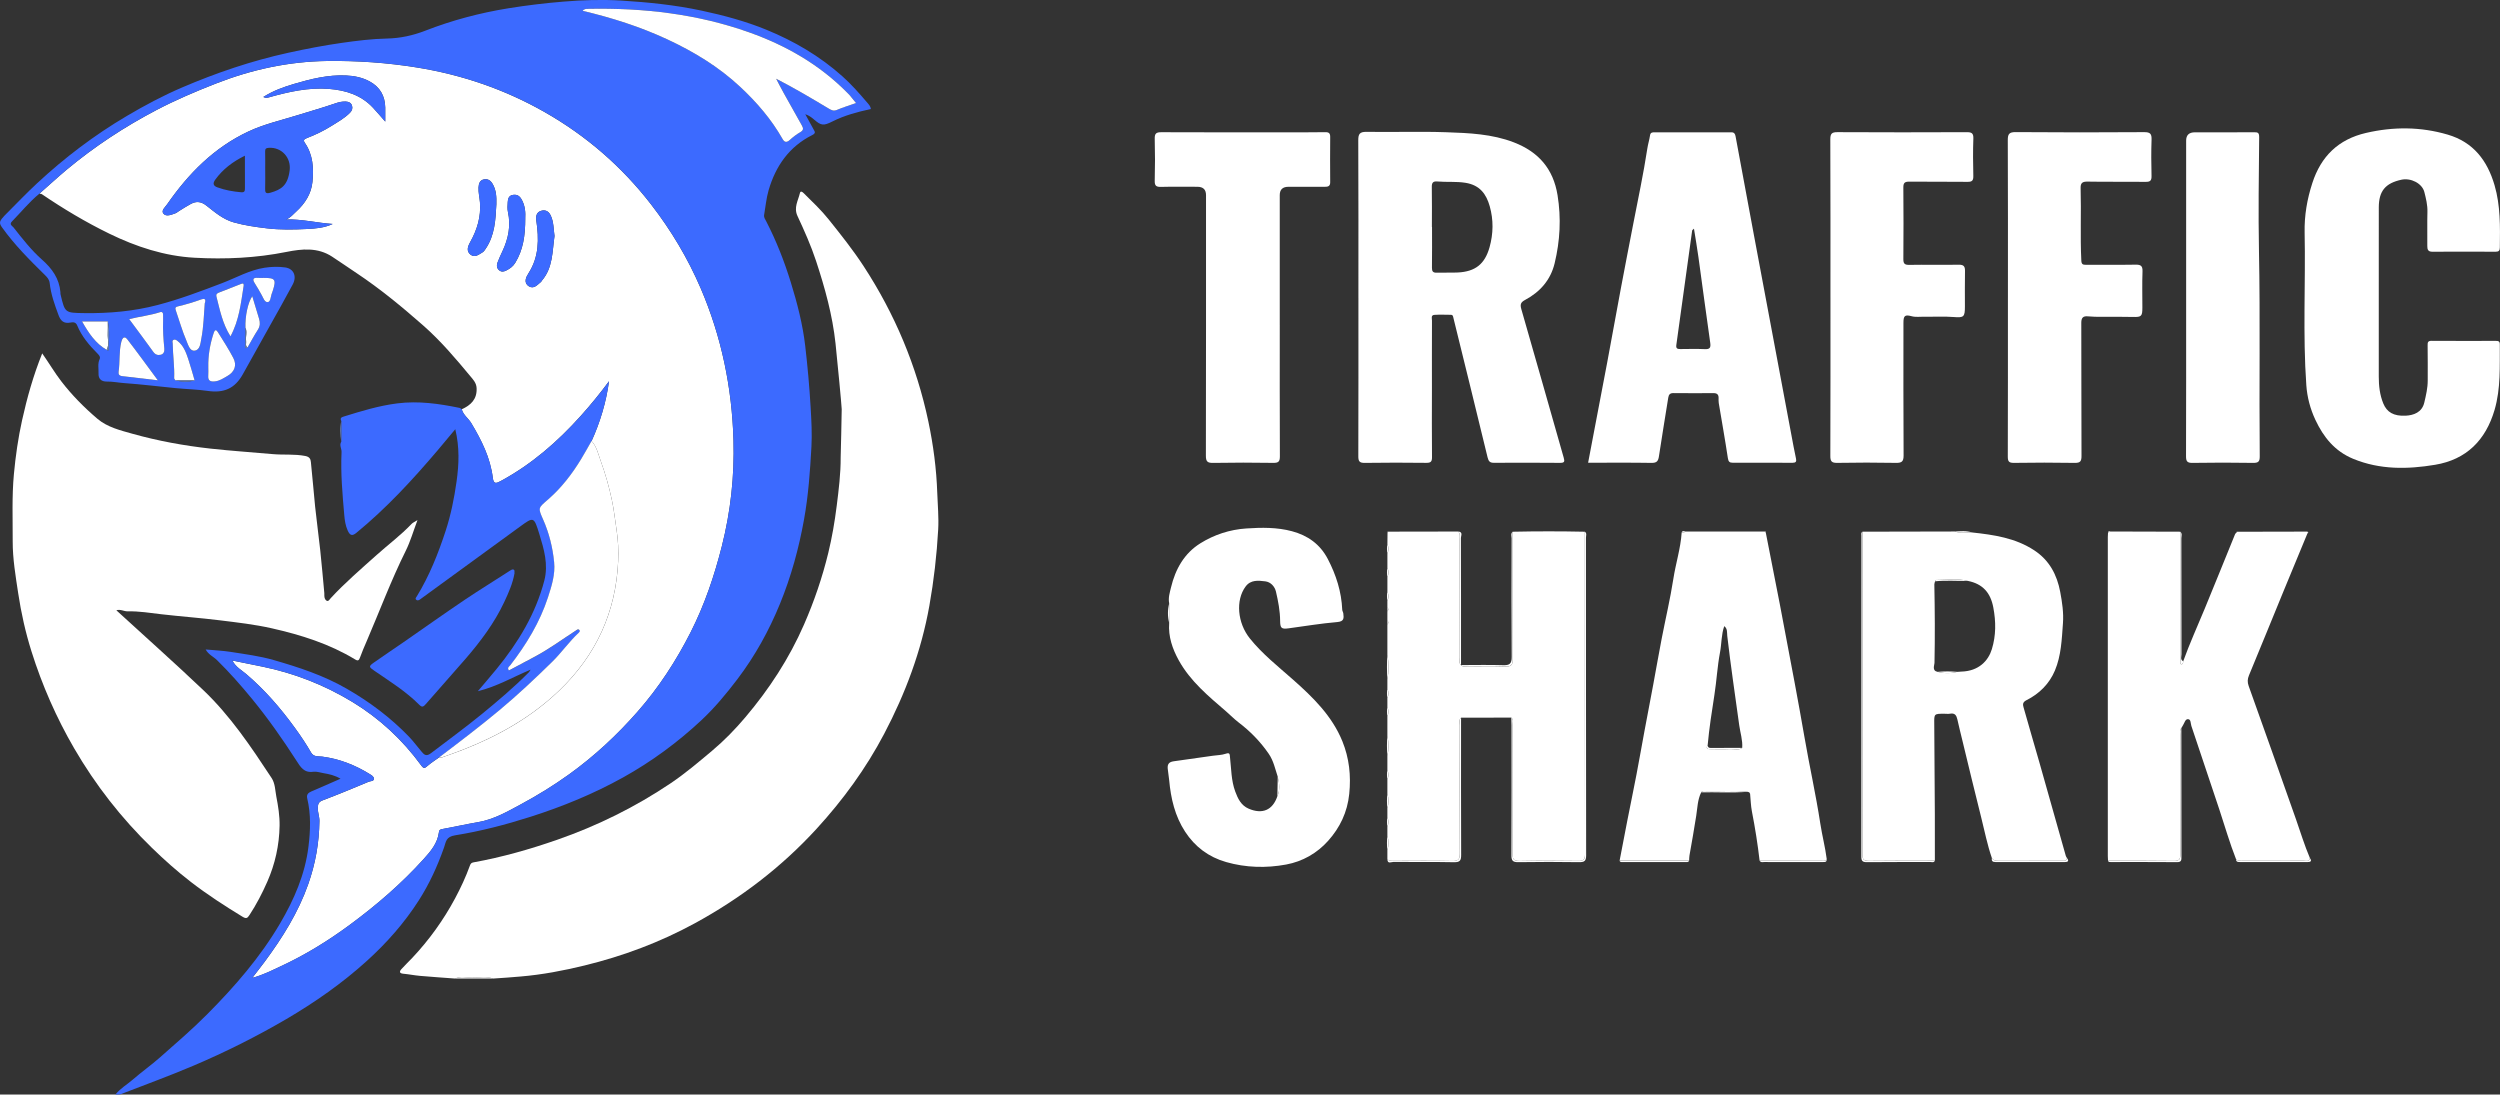 <svg width="201" height="88" viewBox="0 0 201 88" fill="none" xmlns="http://www.w3.org/2000/svg">
<rect x="0" y="0" width="201" height="88" fill="#333333" stroke="none"/>
<g clip-path="url(#clip0_542_1165)">
<path d="M37.125 32.906C37.864 32.573 38.365 32.094 38.319 31.198C38.298 30.781 38.036 30.513 37.814 30.246C36.633 28.823 35.437 27.41 34.043 26.184C32.328 24.674 30.568 23.221 28.657 21.949C28.002 21.514 27.357 21.064 26.698 20.633C25.54 19.876 24.271 20.005 23.028 20.255C20.582 20.745 18.108 20.859 15.639 20.722C13.234 20.589 10.961 19.846 8.789 18.787C6.899 17.865 5.104 16.793 3.368 15.615C3.316 15.579 3.235 15.585 3.167 15.572C3.907 14.93 4.621 14.259 5.375 13.631C7.606 11.773 10.02 10.19 12.588 8.843C14.129 8.037 15.727 7.356 17.349 6.721C20.234 5.592 23.208 4.944 26.311 4.905C28.726 4.874 31.122 5.041 33.508 5.425C37.158 6.014 40.591 7.192 43.801 9.019C47.145 10.922 49.992 13.396 52.339 16.426C53.954 18.511 55.301 20.766 56.343 23.194C58.017 27.097 58.852 31.186 58.972 35.41C59.053 38.282 58.744 41.124 58.035 43.922C57.431 46.305 56.648 48.624 55.537 50.816C54.37 53.118 52.972 55.274 51.256 57.225C49.603 59.105 47.789 60.797 45.754 62.259C44.525 63.142 43.238 63.936 41.909 64.653C40.804 65.248 39.709 65.884 38.436 66.103C37.489 66.265 36.551 66.474 35.606 66.648C35.433 66.68 35.317 66.694 35.29 66.908C35.177 67.802 34.64 68.429 34.048 69.084C32.261 71.061 30.254 72.786 28.118 74.361C26.381 75.642 24.542 76.778 22.576 77.688C21.871 78.014 21.175 78.381 20.281 78.624C20.672 78.116 20.982 77.724 21.279 77.323C22.71 75.39 23.978 73.368 24.783 71.085C25.363 69.441 25.661 67.754 25.683 66.013C25.688 65.64 25.533 65.298 25.552 64.921C25.567 64.622 25.631 64.467 25.943 64.349C27.187 63.876 28.418 63.366 29.646 62.852C29.792 62.791 30.061 62.83 30.062 62.606C30.062 62.436 29.867 62.325 29.717 62.233C28.541 61.505 27.284 61.012 25.898 60.831C25.607 60.793 25.229 60.883 25.013 60.509C24.622 59.829 24.184 59.177 23.721 58.539C22.565 56.944 21.29 55.466 19.781 54.184C19.425 53.881 18.97 53.652 18.678 53.106C19.543 53.283 20.311 53.438 21.079 53.595C23.664 54.124 26.086 55.075 28.336 56.44C30.519 57.765 32.358 59.479 33.862 61.537C34.066 61.816 34.142 61.779 34.36 61.591C34.662 61.329 35.004 61.113 35.329 60.878C35.455 60.975 35.572 60.881 35.678 60.844C39.12 59.668 42.315 58.062 44.964 55.52C47.93 52.676 49.522 49.207 49.703 45.109C49.74 44.276 49.701 43.452 49.574 42.614C49.452 41.806 49.365 40.993 49.193 40.189C48.965 39.122 48.668 38.074 48.294 37.052C48.095 36.506 47.979 35.91 47.562 35.459C48.259 33.925 48.736 32.328 48.965 30.651C48.251 31.617 47.499 32.538 46.708 33.42C44.833 35.512 42.733 37.343 40.235 38.687C39.895 38.87 39.683 38.938 39.622 38.426C39.425 36.81 38.713 35.393 37.886 34.015C37.654 33.627 37.244 33.367 37.125 32.909V32.906ZM26.751 18.006C25.505 17.926 24.281 17.606 22.998 17.646C23.348 17.516 23.57 17.233 23.817 17.008C24.519 16.371 25.03 15.574 25.122 14.623C25.227 13.538 25.175 12.448 24.515 11.494C24.366 11.276 24.438 11.194 24.68 11.1C25.368 10.834 26.034 10.513 26.659 10.12C27.177 9.794 27.717 9.498 28.151 9.052C28.321 8.877 28.369 8.681 28.297 8.475C28.22 8.258 28.031 8.174 27.792 8.164C27.503 8.153 27.234 8.215 26.968 8.308C25.975 8.652 24.963 8.935 23.961 9.249C22.627 9.666 21.254 9.971 19.977 10.569C17.202 11.869 15.149 13.961 13.435 16.429C13.278 16.656 12.928 16.932 13.146 17.183C13.373 17.445 13.774 17.264 14.088 17.155C14.201 17.116 14.296 17.027 14.4 16.963C14.714 16.771 15.021 16.566 15.347 16.394C15.79 16.16 16.17 16.197 16.602 16.536C17.271 17.062 17.93 17.634 18.783 17.876C19.66 18.125 20.554 18.252 21.461 18.359C22.539 18.488 23.614 18.462 24.682 18.412C25.363 18.38 26.075 18.324 26.752 18.006H26.751ZM21.169 7.798C21.389 7.91 21.516 7.857 21.654 7.818C23.226 7.377 24.817 7.018 26.461 7.149C27.793 7.255 29.04 7.642 29.99 8.663C30.289 8.985 30.573 9.321 30.976 9.777C30.976 9.294 30.982 8.969 30.975 8.644C30.954 7.716 30.561 7.01 29.73 6.553C29.13 6.224 28.479 6.096 27.812 6.067C26.375 6.005 24.996 6.345 23.634 6.748C22.801 6.996 21.98 7.285 21.169 7.798H21.169ZM39.909 16.399C39.925 15.849 39.902 15.314 39.623 14.815C39.456 14.518 39.225 14.349 38.897 14.424C38.579 14.497 38.491 14.757 38.474 15.07C38.452 15.479 38.557 15.868 38.588 16.269C38.679 17.426 38.358 18.481 37.796 19.48C37.606 19.816 37.474 20.198 37.839 20.479C38.187 20.745 38.505 20.457 38.802 20.284C38.902 20.226 38.972 20.109 39.041 20.01C39.79 18.916 39.845 17.655 39.91 16.399H39.909ZM42.231 17.545C42.252 17.15 42.249 16.544 41.908 15.986C41.731 15.696 41.49 15.616 41.192 15.68C40.898 15.744 40.837 15.998 40.821 16.247C40.805 16.509 40.781 16.784 40.837 17.036C41.083 18.145 40.871 19.181 40.403 20.188C40.263 20.49 40.115 20.791 40.003 21.104C39.923 21.323 39.923 21.557 40.133 21.731C40.329 21.892 40.525 21.842 40.724 21.738C41.008 21.593 41.25 21.42 41.426 21.13C42.059 20.09 42.235 18.953 42.232 17.545H42.231ZM44.583 18.979C44.504 18.413 44.522 17.854 44.281 17.332C44.108 16.959 43.812 16.837 43.463 16.963C43.128 17.086 43.068 17.399 43.118 17.739C43.337 19.212 43.345 20.648 42.489 21.974C42.292 22.278 42.075 22.726 42.509 23.009C42.923 23.278 43.211 22.89 43.505 22.656C43.53 22.635 43.54 22.595 43.562 22.568C44.464 21.522 44.403 20.211 44.582 18.978L44.583 18.979Z" fill="white"/>
<g style="mix-blend-mode:luminosity">
<path d="M35.329 60.874C35.004 61.11 34.663 61.327 34.36 61.587C34.142 61.775 34.065 61.812 33.862 61.533C32.359 59.477 30.519 57.763 28.336 56.437C26.087 55.071 23.664 54.12 21.079 53.592C20.311 53.434 19.542 53.279 18.678 53.103C18.97 53.649 19.425 53.878 19.781 54.181C21.29 55.463 22.566 56.941 23.721 58.536C24.183 59.173 24.621 59.826 25.013 60.506C25.229 60.88 25.607 60.79 25.899 60.828C27.284 61.009 28.541 61.502 29.717 62.229C29.867 62.322 30.062 62.433 30.062 62.603C30.062 62.828 29.793 62.788 29.646 62.849C28.418 63.362 27.187 63.872 25.943 64.345C25.631 64.464 25.567 64.619 25.553 64.918C25.534 65.295 25.689 65.637 25.683 66.009C25.661 67.751 25.363 69.438 24.783 71.082C23.978 73.365 22.71 75.387 21.279 77.319C20.982 77.721 20.672 78.112 20.281 78.62C21.175 78.377 21.871 78.011 22.576 77.685C24.542 76.775 26.381 75.639 28.118 74.358C30.254 72.782 32.261 71.058 34.048 69.081C34.64 68.425 35.177 67.798 35.29 66.905C35.317 66.691 35.433 66.677 35.606 66.645C36.551 66.472 37.489 66.262 38.436 66.099C39.709 65.881 40.804 65.245 41.909 64.649C43.239 63.932 44.526 63.139 45.754 62.256C47.789 60.793 49.603 59.102 51.256 57.222C52.972 55.271 54.37 53.114 55.537 50.813C56.648 48.621 57.431 46.302 58.035 43.919C58.744 41.121 59.054 38.279 58.972 35.407C58.852 31.181 58.018 27.094 56.343 23.191C55.3 20.762 53.953 18.508 52.339 16.423C49.993 13.393 47.145 10.919 43.801 9.015C40.591 7.189 37.158 6.01 33.509 5.422C31.122 5.038 28.727 4.871 26.312 4.902C23.207 4.941 20.233 5.59 17.349 6.718C15.727 7.352 14.129 8.033 12.588 8.84C10.02 10.186 7.606 11.769 5.376 13.628C4.622 14.256 3.909 14.926 3.168 15.568C2.348 16.239 1.687 17.064 0.951 17.816C0.721 18.053 1 18.175 1.082 18.279C1.797 19.188 2.512 20.11 3.378 20.876C4.191 21.596 4.767 22.396 4.858 23.495C4.862 23.548 4.853 23.603 4.865 23.654C5.221 25.17 5.221 25.152 6.781 25.174C8.777 25.203 10.752 25.025 12.678 24.521C14.448 24.058 16.164 23.41 17.876 22.756C19.004 22.325 20.067 21.707 21.289 21.523C21.835 21.44 22.385 21.428 22.919 21.5C23.621 21.596 23.886 22.212 23.533 22.876C22.921 24.026 22.276 25.158 21.642 26.295C20.934 27.568 20.226 28.84 19.513 30.108C18.879 31.237 17.999 31.618 16.707 31.431C15.846 31.307 14.97 31.288 14.103 31.204C12.737 31.073 11.374 30.897 10.005 30.803C9.535 30.77 9.071 30.671 8.598 30.678C8.144 30.685 7.901 30.462 7.922 30.011C7.939 29.633 7.836 29.25 8.01 28.876C8.092 28.701 7.97 28.557 7.835 28.422C7.174 27.758 6.568 27.047 6.209 26.17C6.09 25.879 5.863 25.895 5.655 25.935C5.125 26.038 4.872 25.792 4.702 25.327C4.394 24.492 4.091 23.658 3.996 22.768C3.965 22.481 3.801 22.297 3.613 22.113C2.378 20.901 1.157 19.679 0.147 18.26C-0.061 17.967 -0.027 17.811 0.137 17.596C0.265 17.429 0.417 17.279 0.567 17.129C1.365 16.332 2.143 15.514 2.969 14.747C5.186 12.686 7.585 10.864 10.2 9.322C11.637 8.474 13.105 7.69 14.637 7.034C17.395 5.853 20.225 4.891 23.167 4.245C24.598 3.93 26.037 3.652 27.481 3.447C28.683 3.276 29.897 3.123 31.12 3.098C32.183 3.076 33.2 2.854 34.202 2.464C36.359 1.626 38.589 1.035 40.881 0.665C42.355 0.427 43.832 0.251 45.321 0.128C46.871 -0.001 48.419 -0.048 49.963 0.047C52.125 0.181 54.278 0.399 56.408 0.855C58.185 1.235 59.931 1.703 61.605 2.387C63.846 3.303 65.915 4.513 67.731 6.137C68.455 6.784 69.087 7.505 69.713 8.237C69.847 8.393 69.996 8.543 70.019 8.766C68.947 8.995 67.903 9.276 66.929 9.765C66.202 10.13 66.021 10.106 65.431 9.596C65.239 9.43 65.032 9.279 64.744 9.183C64.966 9.59 65.185 9.998 65.411 10.403C65.517 10.592 65.609 10.706 65.306 10.858C63.447 11.789 62.361 13.355 61.796 15.297C61.609 15.937 61.553 16.615 61.436 17.276C61.399 17.484 61.525 17.64 61.611 17.807C62.423 19.381 63.065 21.025 63.585 22.715C64.1 24.383 64.537 26.067 64.74 27.814C64.932 29.468 65.081 31.121 65.177 32.785C65.239 33.836 65.295 34.887 65.239 35.93C65.132 37.877 64.994 39.821 64.647 41.753C64.228 44.086 63.609 46.347 62.713 48.539C61.826 50.707 60.703 52.741 59.285 54.609C58.39 55.787 57.443 56.929 56.358 57.938C54.456 59.707 52.379 61.237 50.099 62.505C47.734 63.819 45.252 64.84 42.677 65.662C40.68 66.3 38.652 66.829 36.59 67.159C35.842 67.28 35.864 67.674 35.701 68.138C35.178 69.625 34.529 71.052 33.674 72.387C32.513 74.203 31.098 75.805 29.508 77.246C27.524 79.045 25.336 80.577 23.021 81.934C20.619 83.34 18.134 84.582 15.576 85.672C13.64 86.496 11.66 87.216 9.697 87.977C9.592 88.017 9.462 87.993 9.278 88.001C9.692 87.49 10.215 87.201 10.653 86.818C11.37 86.194 12.152 85.643 12.864 85.014C14.149 83.881 15.451 82.761 16.656 81.549C18.87 79.322 20.929 76.955 22.523 74.236C23.646 72.321 24.526 70.303 24.801 68.07C24.961 66.769 25.008 65.473 24.7 64.185C24.629 63.887 24.779 63.739 25.039 63.629C25.797 63.308 26.548 62.973 27.378 62.609C26.912 62.333 26.453 62.236 26.007 62.161C25.737 62.115 25.45 62.012 25.188 62.05C24.438 62.157 24.159 61.664 23.83 61.152C22.731 59.446 21.568 57.785 20.28 56.212C19.384 55.117 18.451 54.059 17.44 53.067C17.156 52.789 16.761 52.633 16.535 52.218C17.24 52.284 17.919 52.311 18.586 52.418C19.724 52.599 20.88 52.745 21.983 53.062C24.02 53.647 26.026 54.304 27.89 55.38C29.741 56.447 31.412 57.704 32.886 59.233C33.244 59.605 33.55 60.03 33.888 60.425C34.1 60.673 34.262 60.853 34.65 60.557C36.006 59.518 37.389 58.516 38.713 57.433C40.024 56.361 41.313 55.27 42.506 54.068C42.542 54.032 42.566 53.984 42.666 53.839C41.239 54.433 39.987 55.185 38.419 55.573C38.995 54.89 39.474 54.336 39.937 53.77C41.669 51.651 43.065 49.35 43.763 46.679C44.1 45.384 43.737 44.154 43.362 42.937C42.927 41.525 42.91 41.534 41.787 42.355C39.144 44.284 36.499 46.21 33.852 48.135C33.752 48.209 33.637 48.318 33.499 48.244C33.322 48.148 33.477 48.005 33.517 47.938C34.522 46.291 35.23 44.512 35.826 42.691C36.252 41.391 36.52 40.055 36.71 38.693C36.903 37.316 36.954 35.968 36.606 34.509C36.111 35.103 35.654 35.657 35.188 36.205C33.171 38.579 31.065 40.865 28.645 42.846C28.329 43.103 28.145 43.072 27.959 42.664C27.774 42.259 27.716 41.833 27.68 41.422C27.533 39.736 27.381 38.047 27.461 36.351C27.475 36.066 27.257 35.792 27.441 35.509C27.441 34.957 27.443 34.405 27.444 33.853C27.301 33.59 27.488 33.536 27.68 33.477C29.079 33.044 30.468 32.618 31.94 32.432C33.653 32.217 35.3 32.455 36.955 32.796C37.018 32.808 37.071 32.87 37.129 32.907C37.248 33.366 37.658 33.627 37.891 34.014C38.717 35.393 39.43 36.809 39.626 38.425C39.689 38.937 39.899 38.869 40.24 38.685C42.736 37.341 44.837 35.51 46.713 33.419C47.504 32.537 48.255 31.616 48.969 30.65C48.74 32.326 48.262 33.923 47.566 35.458C47.286 35.947 47.017 36.442 46.724 36.922C45.999 38.109 45.154 39.215 44.108 40.129C43.264 40.866 43.244 40.802 43.686 41.806C44.162 42.886 44.442 44.028 44.559 45.203C44.657 46.182 44.364 47.106 44.065 48.023C43.41 50.037 42.324 51.814 41.039 53.482C40.954 53.592 40.759 53.676 40.921 53.908C41.636 53.526 42.355 53.149 43.07 52.764C44.196 52.156 45.225 51.397 46.299 50.705C46.385 50.649 46.464 50.549 46.57 50.639C46.652 50.707 46.616 50.799 46.546 50.864C45.763 51.589 45.155 52.476 44.398 53.217C43.027 54.557 41.634 55.874 40.158 57.104C38.588 58.411 36.964 59.648 35.336 60.879L35.329 60.874ZM19.898 27.942C20.175 27.462 20.435 26.973 20.735 26.508C20.918 26.223 20.921 25.942 20.834 25.643C20.658 25.041 20.472 24.442 20.283 23.818C19.934 24.307 19.695 25.443 19.735 26.351C19.726 26.86 19.715 27.369 19.712 27.878C19.712 28.014 19.723 28.014 19.898 27.942ZM8.668 25.847H6.598C7.143 26.805 7.684 27.615 8.579 28.126C8.639 28.189 8.742 28.19 8.743 28.12C8.747 27.361 8.848 26.598 8.668 25.846V25.847ZM15.646 30.578C15.475 30.001 15.321 29.419 15.13 28.849C14.954 28.322 14.756 27.796 14.299 27.432C14.213 27.363 14.101 27.262 13.965 27.319C13.808 27.385 13.885 27.532 13.887 27.64C13.898 28.564 14.042 29.482 14.004 30.409C14.001 30.464 14.065 30.521 14.099 30.577C14.615 30.711 15.13 30.738 15.646 30.578ZM68.829 8.284C68.637 8.047 68.474 7.843 68.305 7.642C68.248 7.574 68.182 7.515 68.12 7.453C65.888 5.19 63.201 3.653 60.222 2.595C56.049 1.113 51.725 0.626 47.32 0.708C47.156 0.712 46.986 0.695 46.844 0.869C49.208 1.43 51.482 2.154 53.656 3.165C55.79 4.157 57.781 5.365 59.508 6.976C60.839 8.218 62.016 9.583 62.918 11.171C63.075 11.447 63.242 11.483 63.495 11.256C63.755 11.022 64.037 10.801 64.341 10.628C64.624 10.467 64.596 10.306 64.465 10.074C63.972 9.203 63.483 8.329 62.998 7.454C62.793 7.083 62.601 6.704 62.403 6.329C63.86 7.076 65.233 7.892 66.604 8.713C66.82 8.842 67.007 8.956 67.288 8.837C67.771 8.632 68.275 8.479 68.83 8.283L68.829 8.284ZM16.463 24.39C16.601 24.023 16.415 23.989 16.191 24.07C15.57 24.294 14.94 24.483 14.296 24.633C14.138 24.67 14.059 24.734 14.124 24.923C14.414 25.752 14.649 26.604 14.994 27.408C15.121 27.704 15.255 28.237 15.64 28.194C16.093 28.144 16.113 27.607 16.187 27.227C16.374 26.275 16.387 25.303 16.463 24.39ZM16.747 29.511C16.747 29.739 16.762 29.967 16.744 30.194C16.711 30.601 16.904 30.707 17.281 30.665C17.663 30.622 17.96 30.412 18.273 30.236C18.865 29.902 19.068 29.369 18.759 28.781C18.389 28.077 17.958 27.402 17.534 26.727C17.426 26.555 17.299 26.409 17.177 26.784C16.888 27.675 16.729 28.577 16.748 29.512L16.747 29.511ZM10.387 25.654C11.073 26.584 11.712 27.435 12.333 28.299C12.493 28.522 12.7 28.576 12.922 28.521C13.151 28.465 13.237 28.271 13.214 28.03C13.138 27.268 13.086 26.505 13.116 25.737C13.121 25.597 13.109 25.457 13.113 25.317C13.118 25.135 13.036 25.042 12.859 25.099C12.073 25.351 11.247 25.44 10.388 25.653L10.387 25.654ZM12.69 30.577C11.812 29.391 11.04 28.32 10.231 27.276C9.96 26.927 9.809 27.261 9.755 27.474C9.556 28.266 9.652 29.088 9.532 29.891C9.503 30.091 9.588 30.215 9.819 30.239C10.727 30.338 11.632 30.451 12.69 30.577ZM18.53 27.042C19.229 25.745 19.367 24.367 19.584 23.01C19.6 22.912 19.626 22.73 19.405 22.816C18.8 23.052 18.198 23.291 17.592 23.526C17.444 23.583 17.352 23.661 17.399 23.839C17.68 24.922 17.889 26.027 18.53 27.042ZM21.212 22.341C21.054 22.341 20.894 22.353 20.737 22.339C20.322 22.302 20.287 22.477 20.485 22.777C20.693 23.092 20.869 23.424 21.054 23.751C21.166 23.949 21.274 24.326 21.536 24.288C21.742 24.259 21.76 23.899 21.826 23.67C21.854 23.572 21.897 23.477 21.929 23.38C22.222 22.47 22.133 22.341 21.212 22.341Z" fill="#3C6AFF"/>
</g>
<path d="M67.673 32.887C67.665 32.608 67.348 29.225 67.177 27.622C66.933 25.339 66.325 23.152 65.613 20.987C65.204 19.747 64.671 18.554 64.119 17.369C63.802 16.688 64.17 16.131 64.312 15.529C64.362 15.319 64.504 15.42 64.616 15.529C65.315 16.22 66.032 16.897 66.644 17.665C67.617 18.883 68.59 20.103 69.442 21.411C71.948 25.253 73.697 29.415 74.641 33.893C75.039 35.781 75.291 37.695 75.356 39.639C75.389 40.614 75.486 41.593 75.431 42.566C75.317 44.624 75.084 46.666 74.721 48.704C74.072 52.342 72.8 55.743 71.089 58.996C69.623 61.783 67.785 64.307 65.654 66.634C62.817 69.731 59.526 72.238 55.839 74.245C53.047 75.765 50.092 76.868 47.001 77.624C45.302 78.039 43.594 78.365 41.846 78.512C41.12 78.572 40.393 78.632 39.665 78.675C39.089 78.478 38.496 78.617 37.913 78.605C37.471 78.595 37.015 78.484 36.581 78.675C35.644 78.605 34.706 78.542 33.771 78.46C33.322 78.421 32.877 78.329 32.428 78.288C32.117 78.259 32.091 78.123 32.268 77.924C32.549 77.609 32.859 77.318 33.149 77.011C34.508 75.567 35.654 73.973 36.591 72.225C37.044 71.378 37.447 70.511 37.774 69.611C37.838 69.433 37.892 69.366 38.077 69.332C40.366 68.919 42.597 68.283 44.789 67.521C48.028 66.394 51.083 64.884 53.924 62.973C55.093 62.186 56.17 61.269 57.253 60.36C58.229 59.542 59.106 58.636 59.916 57.681C61.835 55.416 63.447 52.953 64.642 50.216C65.46 48.344 66.114 46.428 66.594 44.454C66.896 43.21 67.112 41.944 67.272 40.669C67.434 39.373 67.597 38.082 67.59 36.774C67.59 36.677 67.683 33.166 67.674 32.889L67.673 32.887Z" fill="white"/>
<path d="M3.393 28.412C3.941 29.189 4.38 29.945 4.912 30.637C5.771 31.758 6.761 32.76 7.831 33.669C8.628 34.347 9.671 34.6 10.662 34.878C12.71 35.452 14.801 35.833 16.921 36.068C18.589 36.253 20.262 36.361 21.932 36.511C22.802 36.59 23.678 36.49 24.548 36.662C24.913 36.734 24.972 36.93 24.996 37.156C25.126 38.35 25.212 39.548 25.337 40.743C25.458 41.899 25.619 43.049 25.743 44.204C25.867 45.363 25.967 46.526 26.075 47.686C26.081 47.756 26.076 47.827 26.077 47.897C26.077 48.06 26.14 48.233 26.261 48.299C26.41 48.379 26.5 48.19 26.589 48.095C27.738 46.85 29.026 45.748 30.284 44.619C31.215 43.783 32.226 43.036 33.091 42.123C33.189 42.019 33.336 41.962 33.566 41.817C33.227 42.716 32.996 43.531 32.625 44.278C31.445 46.652 30.521 49.135 29.475 51.565C29.29 51.994 29.102 52.423 28.945 52.863C28.864 53.089 28.786 53.16 28.561 53.024C26.487 51.764 24.207 51.048 21.855 50.516C20.472 50.203 19.07 50.046 17.666 49.872C16.11 49.679 14.545 49.567 12.988 49.387C12.09 49.284 11.184 49.13 10.273 49.153C9.967 49.16 9.682 48.958 9.354 49.068C11.689 51.206 14.037 53.296 16.317 55.459C18.512 57.539 20.183 60.04 21.833 62.546C22.127 62.992 22.122 63.548 22.218 64.055C22.365 64.82 22.492 65.591 22.479 66.385C22.453 67.96 22.12 69.46 21.489 70.894C21.082 71.82 20.614 72.719 20.057 73.571C19.885 73.835 19.792 73.883 19.491 73.701C18.071 72.836 16.677 71.933 15.361 70.919C14.251 70.064 13.204 69.131 12.2 68.153C9.754 65.774 7.674 63.114 5.963 60.166C4.527 57.694 3.386 55.092 2.531 52.373C2.051 50.849 1.703 49.288 1.463 47.699C1.253 46.309 1.017 44.926 1.021 43.52C1.027 41.721 0.95 39.924 1.117 38.124C1.253 36.659 1.46 35.212 1.777 33.78C2.177 31.978 2.674 30.203 3.393 28.413V28.412Z" fill="white"/>
<path d="M109.216 23.96C109.216 19.737 109.225 15.515 109.205 11.293C109.203 10.782 109.307 10.592 109.87 10.601C112.008 10.636 114.149 10.558 116.285 10.632C118.116 10.695 119.957 10.769 121.711 11.445C123.698 12.211 124.882 13.571 125.227 15.691C125.527 17.542 125.429 19.361 124.993 21.167C124.671 22.504 123.828 23.467 122.624 24.111C122.29 24.29 122.197 24.448 122.312 24.846C123.464 28.825 124.582 32.814 125.722 36.796C125.814 37.115 125.786 37.217 125.418 37.214C123.649 37.196 121.88 37.201 120.111 37.209C119.79 37.211 119.679 37.095 119.601 36.771C118.7 33.033 117.773 29.302 116.856 25.568C116.826 25.445 116.82 25.312 116.652 25.31C116.21 25.306 115.767 25.286 115.326 25.315C115.026 25.335 115.132 25.612 115.131 25.777C115.121 27.64 115.127 29.503 115.127 31.366C115.127 33.159 115.111 34.952 115.133 36.744C115.138 37.127 115.028 37.217 114.663 37.213C113.017 37.196 111.372 37.188 109.728 37.216C109.291 37.223 109.208 37.08 109.209 36.679C109.222 32.44 109.217 28.199 109.217 23.96H109.216ZM115.123 18.25C115.123 18.25 115.131 18.25 115.135 18.25C115.135 19.339 115.145 20.43 115.129 21.52C115.124 21.815 115.208 21.934 115.514 21.924C116.08 21.906 116.647 21.936 117.211 21.908C118.619 21.838 119.379 21.227 119.757 19.889C120.067 18.79 120.084 17.68 119.775 16.585C119.499 15.603 118.977 14.883 117.83 14.698C117.068 14.576 116.319 14.657 115.568 14.591C115.219 14.56 115.111 14.688 115.117 15.034C115.136 16.106 115.124 17.179 115.124 18.25L115.123 18.25Z" fill="white"/>
<path d="M111.547 47.56V46.403C111.664 46.155 111.663 45.907 111.547 45.66V44.504C111.664 44.256 111.663 44.008 111.547 43.76C111.55 43.448 111.554 43.134 111.557 42.822C111.582 42.796 111.609 42.77 111.634 42.745C113.506 42.741 115.377 42.738 117.247 42.735C117.414 42.932 117.358 43.17 117.358 43.394C117.361 46.556 117.358 49.718 117.364 52.88C117.364 53.079 117.273 53.305 117.466 53.475L117.464 53.474C117.601 53.641 117.793 53.572 117.96 53.574C118.985 53.58 120.012 53.552 121.036 53.587C121.51 53.603 121.629 53.453 121.626 52.991C121.608 49.578 121.618 46.165 121.619 42.751C123.553 42.709 125.488 42.709 127.422 42.751C127.422 51.398 127.421 60.046 127.435 68.693C127.435 69.12 127.304 69.221 126.897 69.215C125.324 69.194 123.751 69.185 122.179 69.219C121.687 69.23 121.605 69.064 121.607 68.622C121.625 65.177 121.619 61.732 121.612 58.288C121.612 58.09 121.709 57.863 121.509 57.695C120.162 57.697 118.815 57.701 117.467 57.703C117.273 57.873 117.363 58.1 117.363 58.298C117.357 61.728 117.351 65.157 117.367 68.587C117.37 69.039 117.295 69.233 116.771 69.221C115.198 69.183 113.623 69.207 112.049 69.208C111.872 69.208 111.694 69.222 111.545 69.097C111.545 68.853 111.545 68.608 111.545 68.364C111.665 67.976 111.665 67.587 111.545 67.198V66.465C111.662 66.216 111.661 65.968 111.545 65.721V64.987C111.665 64.599 111.665 64.21 111.545 63.822V62.666C111.662 62.417 111.661 62.169 111.545 61.922V60.766C111.668 60.237 111.668 59.707 111.545 59.178V57.599C111.662 57.351 111.661 57.103 111.545 56.856V56.122C111.662 55.874 111.661 55.626 111.545 55.379V54.645C111.67 53.974 111.67 53.305 111.545 52.634C111.545 51.827 111.545 51.019 111.545 50.211C111.648 50.103 111.647 49.996 111.545 49.889V49.156C111.648 49.048 111.647 48.941 111.545 48.834C111.545 48.66 111.545 48.486 111.545 48.311C111.662 48.063 111.661 47.815 111.545 47.568L111.547 47.56Z" fill="white"/>
<path d="M158.542 42.808C160.298 42.999 162.031 43.244 163.557 44.249C164.775 45.052 165.384 46.219 165.642 47.592C165.798 48.423 165.925 49.269 165.861 50.118C165.766 51.402 165.723 52.706 165.214 53.914C164.761 54.985 163.961 55.777 162.929 56.295C162.596 56.463 162.633 56.657 162.695 56.877C163.105 58.341 163.54 59.799 163.956 61.261C164.671 63.776 165.378 66.293 166.09 68.809C166.108 68.873 166.154 68.93 166.186 68.99C166.153 69.252 165.95 69.203 165.781 69.203C164.069 69.205 162.356 69.2 160.644 69.208C160.434 69.208 160.264 69.175 160.148 68.991C159.779 67.925 159.564 66.816 159.289 65.725C158.769 63.67 158.279 61.606 157.778 59.545C157.641 58.98 157.499 58.416 157.374 57.848C157.303 57.525 157.179 57.311 156.791 57.38C156.637 57.408 156.473 57.385 156.315 57.385C155.498 57.385 155.506 57.385 155.514 58.197C155.534 60.615 155.549 63.032 155.561 65.45C155.568 66.7 155.563 67.949 155.563 69.199C153.797 69.2 152.031 69.189 150.264 69.213C149.838 69.219 149.738 69.088 149.738 68.679C149.75 60.035 149.749 51.391 149.749 42.748C152.219 42.742 154.689 42.737 157.16 42.732C157.614 42.892 158.081 42.798 158.544 42.807L158.542 42.808ZM157.374 54.017C157.479 54.01 157.585 53.999 157.691 53.996C159.088 53.96 159.86 53.129 160.146 52.192C160.485 51.079 160.476 49.988 160.264 48.85C160.041 47.65 159.408 46.945 158.223 46.706C157.381 46.489 156.526 46.631 155.677 46.628C155.645 46.628 155.613 46.699 155.581 46.737C155.56 46.819 155.52 46.903 155.521 46.985C155.563 49.092 155.576 51.197 155.533 53.304C155.528 53.488 155.315 53.92 155.778 54.017C156.31 54.151 156.843 54.151 157.374 54.017Z" fill="white"/>
<path d="M185.504 42.919C184.873 44.444 184.239 45.966 183.612 47.492C182.68 49.761 181.757 52.035 180.817 54.3C180.694 54.597 180.685 54.849 180.794 55.155C182.068 58.715 183.332 62.279 184.589 65.847C184.959 66.897 185.279 67.965 185.717 68.99C185.654 69.316 185.392 69.198 185.206 69.199C183.585 69.208 181.963 69.204 180.342 69.205C180.149 69.205 179.953 69.226 179.784 69.097C179.264 67.773 178.873 66.406 178.426 65.058C177.686 62.825 176.931 60.598 176.186 58.366C176.12 58.165 176.158 57.842 175.927 57.821C175.69 57.799 175.637 58.127 175.513 58.312C175.465 58.385 175.423 58.463 175.379 58.538C175.23 58.705 175.3 58.907 175.299 59.093C175.295 62.288 175.288 65.485 175.304 68.68C175.306 69.085 175.209 69.222 174.78 69.215C173.015 69.189 171.249 69.201 169.484 69.197C169.479 69.075 169.468 68.951 169.468 68.829C169.468 60.281 169.468 51.735 169.468 43.187C169.468 43.065 169.479 42.942 169.485 42.818C169.553 42.79 169.621 42.761 169.689 42.733C171.557 42.738 173.425 42.743 175.294 42.749C175.294 45.985 175.296 49.221 175.297 52.458C175.297 52.704 175.295 52.95 175.299 53.197C175.3 53.278 175.275 53.408 175.388 53.408C175.519 53.408 175.525 53.275 175.529 53.169C176.045 51.738 176.676 50.353 177.256 48.948C178.083 46.947 178.889 44.938 179.707 42.932C179.725 42.888 179.78 42.858 179.817 42.822C179.839 42.798 179.862 42.776 179.885 42.753C181.752 42.749 183.619 42.746 185.487 42.741C185.494 42.8 185.499 42.86 185.505 42.92L185.504 42.919Z" fill="white"/>
<path d="M191.253 23.809C191.253 25.964 191.253 28.118 191.253 30.273C191.253 31.015 191.331 31.742 191.616 32.438C191.907 33.145 192.453 33.467 193.41 33.422C194.049 33.392 194.729 33.157 194.912 32.371C195.05 31.779 195.191 31.195 195.189 30.584C195.186 29.651 195.198 28.719 195.181 27.786C195.177 27.536 195.189 27.401 195.499 27.403C197.215 27.415 198.93 27.409 200.645 27.407C200.84 27.407 200.987 27.418 200.985 27.679C200.97 29.447 201.071 31.219 200.564 32.955C199.851 35.389 198.3 36.95 195.782 37.369C193.572 37.737 191.354 37.776 189.205 36.893C187.713 36.279 186.81 35.148 186.158 33.759C185.744 32.876 185.496 31.937 185.428 30.969C185.138 26.883 185.377 22.789 185.292 18.7C185.263 17.329 185.491 16.01 185.914 14.71C186.608 12.574 187.999 11.203 190.225 10.688C192.425 10.178 194.606 10.184 196.782 10.819C198.871 11.427 199.987 12.922 200.565 14.903C201.04 16.537 201.01 18.218 200.987 19.897C200.984 20.14 200.911 20.24 200.654 20.239C198.957 20.231 197.258 20.23 195.561 20.239C195.216 20.241 195.152 20.062 195.155 19.773C195.164 18.859 195.141 17.943 195.165 17.029C195.18 16.479 195.048 15.956 194.918 15.44C194.74 14.741 193.829 14.282 193.068 14.45C191.777 14.736 191.26 15.359 191.255 16.673C191.249 19.052 191.253 21.431 191.253 23.809Z" fill="white"/>
<path d="M127.684 37.205C127.942 35.849 128.184 34.581 128.425 33.313C128.689 31.928 128.958 30.544 129.216 29.158C129.588 27.159 129.947 25.159 130.322 23.16C130.642 21.451 130.977 19.744 131.307 18.035C131.7 16.006 132.134 13.983 132.446 11.938C132.5 11.582 132.613 11.234 132.664 10.878C132.697 10.647 132.853 10.639 133.004 10.638C135.069 10.635 137.134 10.64 139.198 10.637C139.427 10.637 139.501 10.754 139.538 10.951C140.03 13.615 140.526 16.279 141.023 18.943C141.456 21.264 141.892 23.584 142.328 25.904C142.953 29.238 143.577 32.573 144.203 35.906C144.265 36.233 144.331 36.558 144.401 36.883C144.448 37.105 144.384 37.208 144.137 37.207C142.528 37.202 140.918 37.204 139.309 37.204C139.063 37.204 138.964 37.123 138.921 36.84C138.699 35.356 138.433 33.879 138.187 32.399C138.164 32.263 138.176 32.12 138.175 31.98C138.173 31.717 138.041 31.607 137.777 31.608C136.698 31.613 135.619 31.617 134.539 31.605C134.263 31.602 134.167 31.731 134.128 31.971C133.879 33.542 133.616 35.11 133.379 36.684C133.324 37.052 133.221 37.223 132.792 37.216C131.097 37.188 129.401 37.204 127.684 37.204V37.205ZM136.196 18.385C136.097 18.48 136.055 18.501 136.051 18.526C135.625 21.598 135.206 24.669 134.776 27.74C134.736 28.025 134.868 28.066 135.099 28.064C135.753 28.059 136.406 28.041 137.058 28.07C137.476 28.09 137.559 27.957 137.502 27.554C137.172 25.265 136.874 22.97 136.555 20.679C136.452 19.935 136.323 19.193 136.195 18.385H136.196Z" fill="white"/>
<path d="M135.512 42.733C137.631 42.733 139.751 42.733 141.871 42.733C141.903 42.76 141.936 42.788 141.968 42.815C142.344 44.735 142.728 46.654 143.097 48.575C143.506 50.703 143.907 52.832 144.303 54.961C144.568 56.389 144.829 57.818 145.076 59.248C145.476 61.572 145.995 63.873 146.351 66.205C146.498 67.17 146.75 68.12 146.873 69.092C146.758 69.248 146.588 69.203 146.436 69.203C144.781 69.203 143.127 69.198 141.472 69.195C141.319 67.872 141.111 66.558 140.855 65.249C140.764 64.78 140.754 64.296 140.708 63.818C140.684 63.779 140.661 63.74 140.637 63.701C140.59 63.688 140.543 63.673 140.496 63.659C139.388 63.532 138.276 63.633 137.166 63.604C137.031 63.601 136.879 63.561 136.777 63.701C136.482 64.298 136.475 64.963 136.375 65.597C136.206 66.66 136.025 67.72 135.834 68.778C135.81 68.914 135.814 69.056 135.806 69.194C133.943 69.194 132.08 69.194 130.217 69.194C130.424 68.117 130.628 67.039 130.839 65.963C131.081 64.731 131.338 63.502 131.574 62.268C131.798 61.1 132 59.929 132.218 58.761C132.448 57.522 132.689 56.287 132.919 55.048C133.15 53.812 133.362 52.573 133.601 51.339C133.909 49.741 134.288 48.155 134.536 46.549C134.729 45.298 135.124 44.086 135.206 42.817C135.312 42.805 135.429 42.828 135.512 42.732V42.733ZM140.073 60.128C140.12 59.509 139.918 58.92 139.835 58.318C139.506 55.919 139.149 53.525 138.871 51.119C138.842 50.86 138.905 50.548 138.629 50.341C138.388 51.03 138.422 51.751 138.29 52.447C138.074 53.577 138.017 54.736 137.838 55.873C137.628 57.215 137.419 58.556 137.297 59.909C137.119 60.198 137.303 60.234 137.528 60.235C138.056 60.237 138.585 60.255 139.111 60.228C139.432 60.212 139.775 60.354 140.073 60.126V60.128Z" fill="white"/>
<path d="M102.73 62.445C102.52 61.821 102.396 61.171 102.007 60.606C101.334 59.626 100.517 58.792 99.573 58.075C99.227 57.812 98.927 57.497 98.598 57.214C97.171 55.985 95.704 54.774 94.774 53.093C94.265 52.171 93.921 51.182 94.003 50.098C94.003 49.569 94.003 49.04 94.003 48.51C93.913 48.068 94.048 47.649 94.149 47.229C94.501 45.761 95.211 44.49 96.507 43.683C97.619 42.991 98.864 42.577 100.204 42.488C101.441 42.406 102.671 42.388 103.876 42.711C105.142 43.05 106.132 43.749 106.756 44.944C107.426 46.23 107.854 47.572 107.916 49.025C107.92 49.124 107.991 49.219 108.002 49.32C108.043 49.684 108.086 49.964 107.519 50.013C106.208 50.124 104.906 50.342 103.602 50.518C103.029 50.595 102.927 50.506 102.922 49.919C102.917 49.12 102.767 48.338 102.587 47.567C102.489 47.149 102.161 46.793 101.729 46.74C101.174 46.673 100.561 46.598 100.148 47.154C99.324 48.263 99.494 50.092 100.488 51.331C101.494 52.584 102.748 53.573 103.939 54.625C105.565 56.06 107.103 57.566 107.93 59.606C108.473 60.949 108.632 62.352 108.479 63.83C108.327 65.312 107.728 66.542 106.783 67.601C105.896 68.594 104.733 69.264 103.408 69.508C101.796 69.805 100.175 69.764 98.584 69.31C97.174 68.908 96.074 68.082 95.28 66.864C94.461 65.607 94.136 64.195 94.002 62.727C93.973 62.417 93.915 62.112 93.885 61.801C93.846 61.391 94.031 61.254 94.379 61.205C95.426 61.057 96.472 60.908 97.517 60.761C97.86 60.712 98.221 60.714 98.542 60.602C98.894 60.479 98.865 60.647 98.892 60.885C98.998 61.807 98.984 62.749 99.312 63.635C99.523 64.205 99.777 64.753 100.393 65.018C101.492 65.49 102.322 65.135 102.697 64.028C102.929 63.505 102.864 62.977 102.727 62.447L102.73 62.445Z" fill="white"/>
<path d="M161.437 23.936C161.437 19.713 161.445 15.49 161.426 11.268C161.424 10.773 161.539 10.618 162.064 10.621C165.504 10.648 168.945 10.65 172.385 10.624C172.898 10.619 173.001 10.777 172.985 11.241C172.952 12.207 172.959 13.177 172.983 14.144C172.991 14.507 172.893 14.627 172.514 14.621C170.957 14.601 169.4 14.63 167.844 14.601C167.418 14.594 167.271 14.715 167.282 15.127C167.339 17.067 167.242 19.009 167.338 20.949C167.351 21.239 167.451 21.294 167.717 21.291C169.04 21.28 170.365 21.303 171.689 21.279C172.111 21.271 172.275 21.366 172.258 21.822C172.222 22.788 172.247 23.757 172.247 24.724C172.247 25.414 172.182 25.503 171.503 25.483C170.654 25.459 169.806 25.475 168.958 25.473C168.602 25.472 168.239 25.471 167.88 25.435C167.495 25.396 167.335 25.531 167.336 25.951C167.349 29.519 167.336 33.087 167.353 36.655C167.355 37.086 167.258 37.223 166.805 37.216C165.178 37.187 163.55 37.191 161.923 37.215C161.514 37.221 161.426 37.095 161.427 36.709C161.441 32.452 161.436 28.193 161.436 23.936H161.437Z" fill="white"/>
<path d="M147.168 23.932C147.168 19.693 147.175 15.453 147.157 11.214C147.155 10.758 147.261 10.621 147.738 10.625C151.195 10.646 154.653 10.64 158.11 10.627C158.502 10.626 158.674 10.69 158.658 11.138C158.621 12.139 158.631 13.143 158.655 14.145C158.663 14.509 158.563 14.627 158.185 14.621C156.629 14.601 155.073 14.621 153.517 14.605C153.16 14.601 153.025 14.686 153.029 15.069C153.047 16.987 153.044 18.904 153.03 20.821C153.026 21.183 153.12 21.302 153.504 21.296C154.828 21.273 156.153 21.307 157.475 21.283C157.885 21.276 157.993 21.415 157.986 21.796C157.967 22.745 157.979 23.696 157.979 24.646C157.979 25.483 157.891 25.554 157.079 25.489C156.285 25.425 155.487 25.478 154.693 25.463C154.364 25.457 154.028 25.516 153.685 25.422C153.147 25.276 153.037 25.395 153.037 25.953C153.037 29.507 153.025 33.06 153.049 36.614C153.052 37.112 152.9 37.223 152.428 37.215C150.855 37.186 149.279 37.186 147.706 37.215C147.25 37.223 147.157 37.073 147.159 36.649C147.174 32.409 147.169 28.17 147.169 23.93L147.168 23.932Z" fill="white"/>
<path d="M102.893 26.136C102.893 29.654 102.885 33.173 102.902 36.691C102.904 37.112 102.785 37.221 102.37 37.215C100.761 37.191 99.151 37.187 97.543 37.217C97.081 37.225 96.951 37.112 96.953 36.639C96.969 29.655 96.964 22.672 96.964 15.688C96.964 15.241 96.732 15.017 96.268 15.017C95.296 15.017 94.322 14.999 93.35 15.026C92.961 15.036 92.83 14.94 92.84 14.533C92.87 13.407 92.87 12.28 92.84 11.156C92.83 10.735 92.955 10.628 93.373 10.63C96.742 10.647 100.112 10.638 103.481 10.637C104.504 10.637 105.527 10.644 106.551 10.627C106.85 10.621 106.95 10.722 106.948 11.014C106.938 12.226 106.937 13.44 106.948 14.652C106.951 14.983 106.765 15.02 106.506 15.019C105.534 15.015 104.56 15.017 103.588 15.018C103.124 15.018 102.892 15.242 102.892 15.689C102.892 19.172 102.892 22.655 102.892 26.138L102.893 26.136Z" fill="white"/>
<path d="M175.766 23.967C175.766 19.747 175.766 15.526 175.766 11.306C175.766 10.861 175.998 10.639 176.461 10.639C178.048 10.639 179.636 10.647 181.223 10.632C181.539 10.629 181.64 10.674 181.637 11.036C181.61 14.079 181.562 17.124 181.621 20.167C181.728 25.674 181.629 31.18 181.683 36.686C181.687 37.094 181.585 37.222 181.158 37.216C179.532 37.189 177.905 37.189 176.279 37.216C175.847 37.223 175.756 37.086 175.757 36.682C175.771 32.444 175.766 28.206 175.766 23.968V23.967Z" fill="white"/>
<g style="mix-blend-mode:luminosity">
<path d="M41.367 46.09C41.225 46.905 40.887 47.671 40.531 48.425C39.742 50.1 38.638 51.569 37.434 52.965C36.38 54.187 35.294 55.384 34.238 56.605C34.048 56.826 33.937 56.895 33.705 56.661C32.635 55.586 31.348 54.788 30.105 53.935C29.636 53.613 29.625 53.576 30.1 53.242C30.876 52.695 31.668 52.17 32.449 51.629C34.088 50.494 35.713 49.338 37.366 48.224C38.565 47.416 39.801 46.665 41.012 45.876C41.11 45.813 41.196 45.756 41.29 45.794C41.413 45.844 41.342 45.977 41.367 46.091V46.09Z" fill="#3C6AFF"/>
</g>
<path d="M121.51 57.692C121.71 57.86 121.613 58.087 121.613 58.284C121.62 61.729 121.626 65.174 121.608 68.619C121.606 69.062 121.689 69.228 122.18 69.216C123.752 69.181 125.325 69.191 126.897 69.212C127.305 69.217 127.436 69.117 127.436 68.689C127.422 60.042 127.424 51.395 127.423 42.748C127.602 42.882 127.511 43.074 127.511 43.234C127.516 51.747 127.511 60.259 127.526 68.772C127.526 69.222 127.39 69.324 126.96 69.318C125.334 69.293 123.707 69.293 122.08 69.318C121.649 69.324 121.514 69.218 121.517 68.77C121.536 65.287 121.527 61.805 121.526 58.322C121.526 58.111 121.516 57.901 121.509 57.69L121.51 57.692Z" fill="white"/>
<path d="M149.747 42.749C149.747 51.392 149.749 60.036 149.737 68.68C149.737 69.089 149.837 69.219 150.263 69.214C152.03 69.189 153.796 69.202 155.562 69.201C155.482 69.38 155.318 69.306 155.192 69.306C153.495 69.311 151.797 69.3 150.1 69.318C149.751 69.321 149.649 69.221 149.649 68.875C149.657 60.277 149.655 51.678 149.657 43.079C149.657 42.966 149.602 42.828 149.747 42.75V42.749Z" fill="white"/>
<path d="M111.547 69.094C111.696 69.219 111.874 69.205 112.051 69.205C113.626 69.204 115.2 69.179 116.773 69.217C117.297 69.23 117.372 69.035 117.369 68.584C117.354 65.154 117.359 61.725 117.365 58.295C117.365 58.096 117.275 57.87 117.469 57.7C117.469 61.375 117.46 65.052 117.477 68.727C117.479 69.176 117.389 69.331 116.901 69.322C115.275 69.288 113.648 69.316 112.021 69.3C111.863 69.299 111.559 69.482 111.548 69.094H111.547Z" fill="white"/>
<path d="M169.485 69.196C171.25 69.198 173.016 69.188 174.781 69.214C175.21 69.221 175.307 69.084 175.305 68.679C175.289 65.484 175.296 62.288 175.3 59.092C175.3 58.907 175.231 58.705 175.38 58.537C175.382 61.983 175.384 65.429 175.388 68.875C175.388 69.115 175.409 69.319 175.047 69.316C173.262 69.301 171.476 69.309 169.691 69.308C169.605 69.308 169.512 69.31 169.485 69.197V69.196Z" fill="white"/>
<path d="M121.621 42.749C121.621 46.163 121.61 49.575 121.628 52.989C121.63 53.449 121.513 53.6 121.038 53.585C120.014 53.55 118.987 53.578 117.962 53.572C117.795 53.571 117.603 53.638 117.466 53.472C118.594 53.472 119.723 53.445 120.85 53.481C121.375 53.498 121.545 53.359 121.541 52.812C121.515 49.638 121.526 46.462 121.534 43.287C121.534 43.109 121.437 42.902 121.621 42.749Z" fill="white"/>
<path d="M175.528 53.167C175.524 53.274 175.518 53.407 175.387 53.407C175.273 53.407 175.299 53.278 175.298 53.196C175.294 52.95 175.297 52.704 175.296 52.457C175.296 49.22 175.294 45.984 175.293 42.748C175.477 42.901 175.38 43.108 175.381 43.286C175.388 46.391 175.384 49.496 175.391 52.602C175.391 52.791 175.277 53.029 175.527 53.167H175.528Z" fill="white"/>
<path d="M117.467 53.473C117.274 53.303 117.365 53.077 117.365 52.878C117.359 49.716 117.362 46.554 117.359 43.392C117.359 43.168 117.415 42.931 117.249 42.733C117.644 42.774 117.456 43.081 117.457 43.255C117.469 46.468 117.466 49.68 117.466 52.893C117.466 53.086 117.466 53.279 117.466 53.473H117.467Z" fill="white"/>
<path d="M160.148 68.991C160.264 69.175 160.435 69.209 160.644 69.208C162.356 69.201 164.069 69.205 165.781 69.203C165.95 69.203 166.153 69.252 166.186 68.99C166.354 69.203 166.29 69.308 166.03 69.308C164.165 69.309 162.3 69.308 160.434 69.309C160.208 69.309 160.104 69.221 160.147 68.99L160.148 68.991Z" fill="white"/>
<path d="M179.784 69.096C179.952 69.225 180.149 69.204 180.342 69.204C181.963 69.204 183.585 69.207 185.206 69.198C185.392 69.198 185.654 69.314 185.717 68.989C185.87 69.2 185.818 69.308 185.554 69.308C183.726 69.308 181.899 69.308 180.071 69.308C179.924 69.308 179.781 69.3 179.785 69.096H179.784Z" fill="white"/>
<path d="M141.473 69.195C143.128 69.198 144.782 69.202 146.437 69.203C146.589 69.203 146.759 69.249 146.874 69.092C146.826 69.305 146.826 69.309 146.548 69.309C145.386 69.31 144.223 69.309 143.061 69.309C142.674 69.309 142.286 69.317 141.899 69.305C141.753 69.301 141.576 69.376 141.473 69.195Z" fill="white"/>
<path d="M130.217 69.196C132.08 69.196 133.943 69.196 135.806 69.196C135.743 69.353 135.602 69.307 135.488 69.308C133.816 69.311 132.146 69.31 130.474 69.308C130.377 69.308 130.255 69.341 130.217 69.197V69.196Z" fill="white"/>
<path d="M136.778 63.703C136.88 63.562 137.032 63.602 137.168 63.606C138.278 63.635 139.389 63.535 140.498 63.661C139.259 63.761 138.018 63.68 136.778 63.703Z" fill="white"/>
<path d="M36.581 78.674C37.016 78.482 37.472 78.593 37.914 78.603C38.498 78.616 39.09 78.476 39.666 78.674C38.638 78.674 37.61 78.674 36.581 78.674Z" fill="white"/>
<path d="M111.547 52.627C111.672 53.297 111.672 53.967 111.547 54.637C111.5 53.967 111.5 53.297 111.547 52.627Z" fill="white"/>
<path d="M27.44 33.851C27.44 34.403 27.438 34.956 27.437 35.507C27.348 34.954 27.305 34.402 27.44 33.851Z" fill="#6983B8"/>
<path d="M111.547 59.171C111.67 59.7 111.67 60.23 111.547 60.76C111.499 60.23 111.499 59.7 111.547 59.171Z" fill="white"/>
<path d="M94.004 48.51C94.004 49.039 94.004 49.568 94.004 50.098C93.87 49.569 93.87 49.04 94.004 48.51Z" fill="white"/>
<path d="M102.73 62.445C102.867 62.975 102.932 63.503 102.701 64.025C102.71 63.498 102.721 62.972 102.73 62.445Z" fill="white"/>
<path d="M158.542 42.808C158.08 42.8 157.612 42.892 157.158 42.733C157.622 42.71 158.088 42.654 158.542 42.808Z" fill="white"/>
<path d="M111.547 63.816C111.667 64.205 111.667 64.594 111.547 64.982C111.5 64.594 111.5 64.205 111.547 63.816Z" fill="white"/>
<path d="M111.547 67.195C111.667 67.584 111.667 67.972 111.547 68.361C111.5 67.972 111.5 67.584 111.547 67.195Z" fill="white"/>
<path d="M111.547 55.371C111.663 55.619 111.664 55.867 111.547 56.115C111.502 55.866 111.502 55.618 111.547 55.371Z" fill="white"/>
<path d="M111.547 56.849C111.663 57.098 111.664 57.346 111.547 57.593C111.502 57.345 111.502 57.097 111.547 56.849Z" fill="white"/>
<path d="M111.547 47.56C111.663 47.808 111.664 48.056 111.547 48.303C111.502 48.055 111.502 47.807 111.547 47.56Z" fill="white"/>
<path d="M111.547 45.659C111.663 45.907 111.664 46.155 111.547 46.402C111.502 46.154 111.502 45.906 111.547 45.659Z" fill="white"/>
<path d="M111.547 61.917C111.663 62.165 111.664 62.413 111.547 62.66C111.502 62.412 111.502 62.164 111.547 61.917Z" fill="white"/>
<path d="M111.547 43.758C111.663 44.006 111.664 44.255 111.547 44.502C111.502 44.253 111.502 44.005 111.547 43.758Z" fill="white"/>
<path d="M111.547 65.717C111.663 65.965 111.664 66.213 111.547 66.46C111.502 66.212 111.502 65.964 111.547 65.717Z" fill="white"/>
<path d="M111.547 49.882C111.649 49.989 111.65 50.097 111.547 50.203V49.882Z" fill="white"/>
<path d="M111.547 48.826C111.649 48.933 111.65 49.041 111.547 49.148V48.826Z" fill="white"/>
<path d="M135.512 42.733C135.429 42.829 135.312 42.806 135.206 42.818C135.264 42.637 135.398 42.719 135.512 42.733Z" fill="white"/>
<path d="M185.504 42.919C185.498 42.86 185.493 42.8 185.486 42.74C185.666 42.783 185.545 42.854 185.504 42.919Z" fill="white"/>
<path d="M169.689 42.733C169.621 42.761 169.553 42.79 169.485 42.819C169.505 42.676 169.6 42.71 169.689 42.733Z" fill="white"/>
<path d="M140.638 63.702C140.661 63.742 140.684 63.781 140.709 63.82C140.685 63.781 140.662 63.742 140.638 63.702Z" fill="white"/>
<path d="M179.883 42.753C179.861 42.776 179.838 42.798 179.816 42.822C179.805 42.766 179.827 42.742 179.883 42.753Z" fill="white"/>
<path d="M111.634 42.742C111.609 42.768 111.582 42.794 111.557 42.819C111.54 42.752 111.566 42.725 111.634 42.742Z" fill="white"/>
<path d="M141.968 42.814C141.936 42.787 141.903 42.759 141.871 42.732C141.945 42.711 141.973 42.742 141.968 42.814Z" fill="white"/>
<path d="M35.329 60.875C36.957 59.644 38.581 58.407 40.151 57.1C41.628 55.87 43.021 54.553 44.391 53.213C45.149 52.472 45.756 51.585 46.54 50.86C46.611 50.795 46.647 50.703 46.564 50.634C46.458 50.546 46.379 50.646 46.292 50.701C45.22 51.392 44.191 52.152 43.063 52.76C42.349 53.145 41.63 53.523 40.915 53.904C40.752 53.672 40.948 53.588 41.032 53.478C42.318 51.81 43.404 50.032 44.059 48.019C44.357 47.102 44.65 46.179 44.552 45.199C44.436 44.024 44.155 42.882 43.68 41.802C43.237 40.797 43.256 40.862 44.101 40.125C45.148 39.21 45.993 38.105 46.718 36.918C47.012 36.438 47.279 35.942 47.56 35.453C47.977 35.904 48.093 36.502 48.292 37.047C48.666 38.069 48.963 39.117 49.191 40.184C49.363 40.987 49.45 41.801 49.572 42.608C49.699 43.447 49.738 44.27 49.701 45.103C49.52 49.202 47.928 52.671 44.962 55.515C42.313 58.055 39.117 59.661 35.676 60.839C35.57 60.875 35.453 60.97 35.327 60.873L35.329 60.875Z" fill="white"/>
<g style="mix-blend-mode:luminosity">
<path d="M26.751 18.006C26.073 18.324 25.363 18.38 24.681 18.412C23.613 18.462 22.538 18.488 21.461 18.359C20.554 18.25 19.66 18.124 18.782 17.876C17.93 17.634 17.27 17.061 16.601 16.536C16.169 16.197 15.789 16.16 15.346 16.394C15.021 16.566 14.715 16.772 14.399 16.963C14.294 17.027 14.2 17.116 14.087 17.155C13.773 17.264 13.372 17.444 13.145 17.183C12.927 16.932 13.277 16.655 13.434 16.429C15.148 13.961 17.201 11.868 19.977 10.569C21.254 9.971 22.626 9.666 23.96 9.249C24.962 8.935 25.974 8.652 26.967 8.308C27.233 8.215 27.503 8.153 27.791 8.164C28.03 8.174 28.219 8.258 28.296 8.475C28.368 8.681 28.321 8.878 28.15 9.052C27.716 9.499 27.176 9.795 26.658 10.12C26.032 10.513 25.367 10.834 24.679 11.1C24.438 11.193 24.365 11.276 24.515 11.494C25.175 12.448 25.227 13.538 25.121 14.623C25.028 15.574 24.517 16.371 23.816 17.008C23.569 17.233 23.347 17.515 22.998 17.646C24.28 17.605 25.504 17.925 26.75 18.006H26.751ZM21.323 13.714C21.323 14.187 21.333 14.661 21.318 15.134C21.309 15.461 21.338 15.612 21.753 15.491C22.59 15.247 23.135 14.936 23.288 13.7C23.418 12.666 22.63 11.822 21.616 11.884C21.386 11.898 21.311 11.963 21.317 12.19C21.331 12.697 21.322 13.206 21.322 13.714H21.323ZM19.69 12.517C18.694 13.01 17.917 13.605 17.311 14.437C17.061 14.78 17.181 14.953 17.478 15.063C18.09 15.289 18.731 15.399 19.383 15.457C19.671 15.482 19.695 15.352 19.693 15.125C19.685 14.283 19.69 13.442 19.69 12.516V12.517Z" fill="#3C6AFF"/>
</g>
<g style="mix-blend-mode:luminosity">
<path d="M21.169 7.798C21.979 7.285 22.8 6.995 23.633 6.748C24.995 6.345 26.374 6.005 27.811 6.067C28.479 6.096 29.13 6.224 29.729 6.553C30.56 7.01 30.953 7.716 30.974 8.644C30.981 8.969 30.975 9.295 30.975 9.777C30.572 9.321 30.288 8.985 29.989 8.663C29.038 7.642 27.793 7.255 26.46 7.149C24.816 7.018 23.224 7.377 21.653 7.818C21.514 7.857 21.387 7.91 21.168 7.798H21.169Z" fill="#3C6AFF"/>
</g>
<g style="mix-blend-mode:luminosity">
<path d="M39.91 16.399C39.844 17.655 39.789 18.915 39.04 20.01C38.971 20.11 38.901 20.227 38.801 20.284C38.505 20.456 38.187 20.745 37.839 20.479C37.472 20.199 37.605 19.816 37.795 19.48C38.359 18.481 38.679 17.426 38.587 16.268C38.555 15.869 38.45 15.479 38.473 15.07C38.49 14.755 38.578 14.497 38.896 14.424C39.224 14.349 39.456 14.518 39.622 14.815C39.902 15.314 39.925 15.849 39.908 16.399H39.91Z" fill="#3C6AFF"/>
</g>
<g style="mix-blend-mode:luminosity">
<path d="M42.231 17.544C42.234 18.952 42.058 20.09 41.425 21.129C41.249 21.419 41.007 21.59 40.724 21.737C40.524 21.84 40.327 21.891 40.132 21.73C39.922 21.555 39.922 21.322 40.002 21.102C40.114 20.79 40.262 20.489 40.402 20.187C40.87 19.181 41.083 18.144 40.836 17.035C40.78 16.783 40.804 16.508 40.82 16.246C40.835 15.997 40.897 15.743 41.191 15.679C41.49 15.615 41.73 15.695 41.907 15.985C42.249 16.543 42.252 17.149 42.23 17.544H42.231Z" fill="#3C6AFF"/>
</g>
<g style="mix-blend-mode:luminosity">
<path d="M44.583 18.979C44.404 20.212 44.464 21.522 43.563 22.569C43.541 22.596 43.531 22.636 43.506 22.657C43.213 22.89 42.925 23.279 42.51 23.009C42.075 22.726 42.294 22.279 42.49 21.975C43.346 20.648 43.338 19.213 43.119 17.74C43.068 17.4 43.129 17.087 43.464 16.964C43.812 16.837 44.109 16.959 44.282 17.333C44.524 17.854 44.506 18.414 44.584 18.98L44.583 18.979Z" fill="#3C6AFF"/>
</g>
<path d="M68.829 8.284C68.274 8.48 67.77 8.633 67.287 8.838C67.005 8.957 66.819 8.843 66.603 8.714C65.233 7.894 63.859 7.077 62.402 6.33C62.6 6.705 62.791 7.084 62.997 7.455C63.482 8.331 63.971 9.204 64.464 10.076C64.596 10.307 64.623 10.468 64.34 10.629C64.036 10.801 63.754 11.023 63.494 11.257C63.241 11.484 63.074 11.449 62.916 11.172C62.015 9.585 60.838 8.219 59.507 6.978C57.78 5.367 55.788 4.158 53.655 3.166C51.481 2.154 49.207 1.43 46.843 0.87C46.984 0.696 47.155 0.713 47.319 0.71C51.725 0.627 56.048 1.114 60.221 2.597C63.2 3.655 65.886 5.191 68.119 7.454C68.18 7.516 68.247 7.575 68.304 7.643C68.471 7.844 68.636 8.049 68.828 8.285L68.829 8.284Z" fill="white"/>
<path d="M16.463 24.391C16.387 25.303 16.374 26.275 16.187 27.227C16.113 27.607 16.091 28.144 15.64 28.194C15.256 28.236 15.121 27.704 14.994 27.408C14.648 26.604 14.413 25.752 14.124 24.923C14.059 24.734 14.138 24.67 14.296 24.634C14.94 24.483 15.57 24.294 16.191 24.07C16.415 23.988 16.601 24.022 16.463 24.391Z" fill="white"/>
<path d="M16.747 29.512C16.728 28.577 16.886 27.676 17.176 26.784C17.298 26.409 17.425 26.555 17.533 26.727C17.957 27.402 18.389 28.077 18.758 28.781C19.067 29.369 18.864 29.903 18.272 30.236C17.959 30.413 17.662 30.623 17.28 30.665C16.902 30.707 16.71 30.602 16.743 30.194C16.761 29.968 16.746 29.739 16.746 29.511L16.747 29.512Z" fill="white"/>
<path d="M10.388 25.656C11.247 25.443 12.073 25.355 12.859 25.101C13.037 25.044 13.118 25.137 13.113 25.319C13.109 25.458 13.121 25.599 13.116 25.739C13.086 26.507 13.138 27.27 13.214 28.032C13.237 28.272 13.151 28.468 12.922 28.523C12.7 28.577 12.492 28.523 12.333 28.302C11.713 27.437 11.074 26.586 10.387 25.657L10.388 25.656Z" fill="white"/>
<path d="M12.691 30.578C11.633 30.453 10.727 30.34 9.82 30.24C9.59 30.215 9.504 30.093 9.534 29.892C9.653 29.09 9.557 28.267 9.756 27.475C9.811 27.262 9.961 26.927 10.232 27.277C11.04 28.321 11.812 29.392 12.691 30.578Z" fill="white"/>
<path d="M18.531 27.043C17.889 26.028 17.679 24.922 17.4 23.84C17.355 23.662 17.446 23.585 17.593 23.527C18.198 23.293 18.801 23.053 19.407 22.817C19.627 22.732 19.6 22.913 19.585 23.012C19.369 24.368 19.231 25.746 18.531 27.043Z" fill="white"/>
<path d="M14.099 30.577C14.066 30.521 14.001 30.464 14.003 30.409C14.042 29.482 13.897 28.564 13.887 27.64C13.886 27.533 13.809 27.385 13.965 27.319C14.101 27.262 14.213 27.363 14.298 27.432C14.755 27.796 14.953 28.322 15.13 28.849C15.321 29.419 15.475 30.002 15.646 30.578C15.13 30.578 14.615 30.578 14.099 30.578V30.577Z" fill="white"/>
<path d="M8.579 28.128C7.684 27.615 7.143 26.805 6.598 25.848C7.35 25.848 8.009 25.848 8.668 25.848C8.668 26.175 8.68 26.502 8.664 26.829C8.643 27.262 8.797 27.707 8.579 28.128Z" fill="white"/>
<path d="M19.735 26.352C19.696 25.442 19.934 24.307 20.283 23.818C20.472 24.444 20.658 25.042 20.834 25.643C20.921 25.941 20.918 26.222 20.734 26.508C20.435 26.972 20.175 27.462 19.899 27.941C19.704 27.799 19.813 27.592 19.787 27.415C19.732 27.062 19.896 26.699 19.736 26.35L19.735 26.352Z" fill="white"/>
<path d="M21.213 22.342C22.133 22.342 22.223 22.471 21.93 23.381C21.898 23.479 21.855 23.573 21.827 23.672C21.761 23.901 21.742 24.261 21.537 24.289C21.275 24.326 21.168 23.95 21.055 23.752C20.869 23.426 20.694 23.093 20.486 22.778C20.288 22.478 20.323 22.303 20.738 22.34C20.895 22.354 21.054 22.342 21.213 22.342Z" fill="white"/>
<path d="M8.579 28.128C8.797 27.707 8.643 27.262 8.664 26.829C8.68 26.502 8.667 26.174 8.668 25.848C8.848 26.601 8.747 27.363 8.743 28.122C8.743 28.192 8.639 28.19 8.579 28.129V28.128Z" fill="#6983B8"/>
<path d="M19.735 26.351C19.895 26.7 19.731 27.063 19.785 27.416C19.813 27.593 19.703 27.8 19.898 27.942C19.723 28.016 19.711 28.016 19.712 27.879C19.715 27.37 19.726 26.861 19.735 26.352V26.351Z" fill="#6983B8"/>
<path d="M14.099 30.577C14.615 30.577 15.131 30.577 15.646 30.577C15.13 30.738 14.614 30.711 14.099 30.577Z" fill="#6983B8"/>
<path d="M158.223 46.706C157.343 46.719 156.46 46.647 155.582 46.737C155.613 46.699 155.645 46.628 155.677 46.628C156.526 46.631 157.38 46.489 158.223 46.706Z" fill="white"/>
<path d="M155.779 54.017C156.311 53.969 156.844 53.969 157.375 54.017C156.844 54.151 156.311 54.151 155.779 54.017Z" fill="white"/>
<path d="M137.297 59.91C137.315 60.178 137.515 60.134 137.686 60.134C138.482 60.133 139.277 60.13 140.073 60.127C139.775 60.355 139.432 60.212 139.111 60.229C138.585 60.256 138.056 60.238 137.528 60.236C137.303 60.236 137.119 60.199 137.297 59.91Z" fill="white"/>
</g>
<defs>
<clipPath id="clip0_542_1165">
<rect width="201" height="88" fill="white"/>
</clipPath>
</defs>
</svg>
